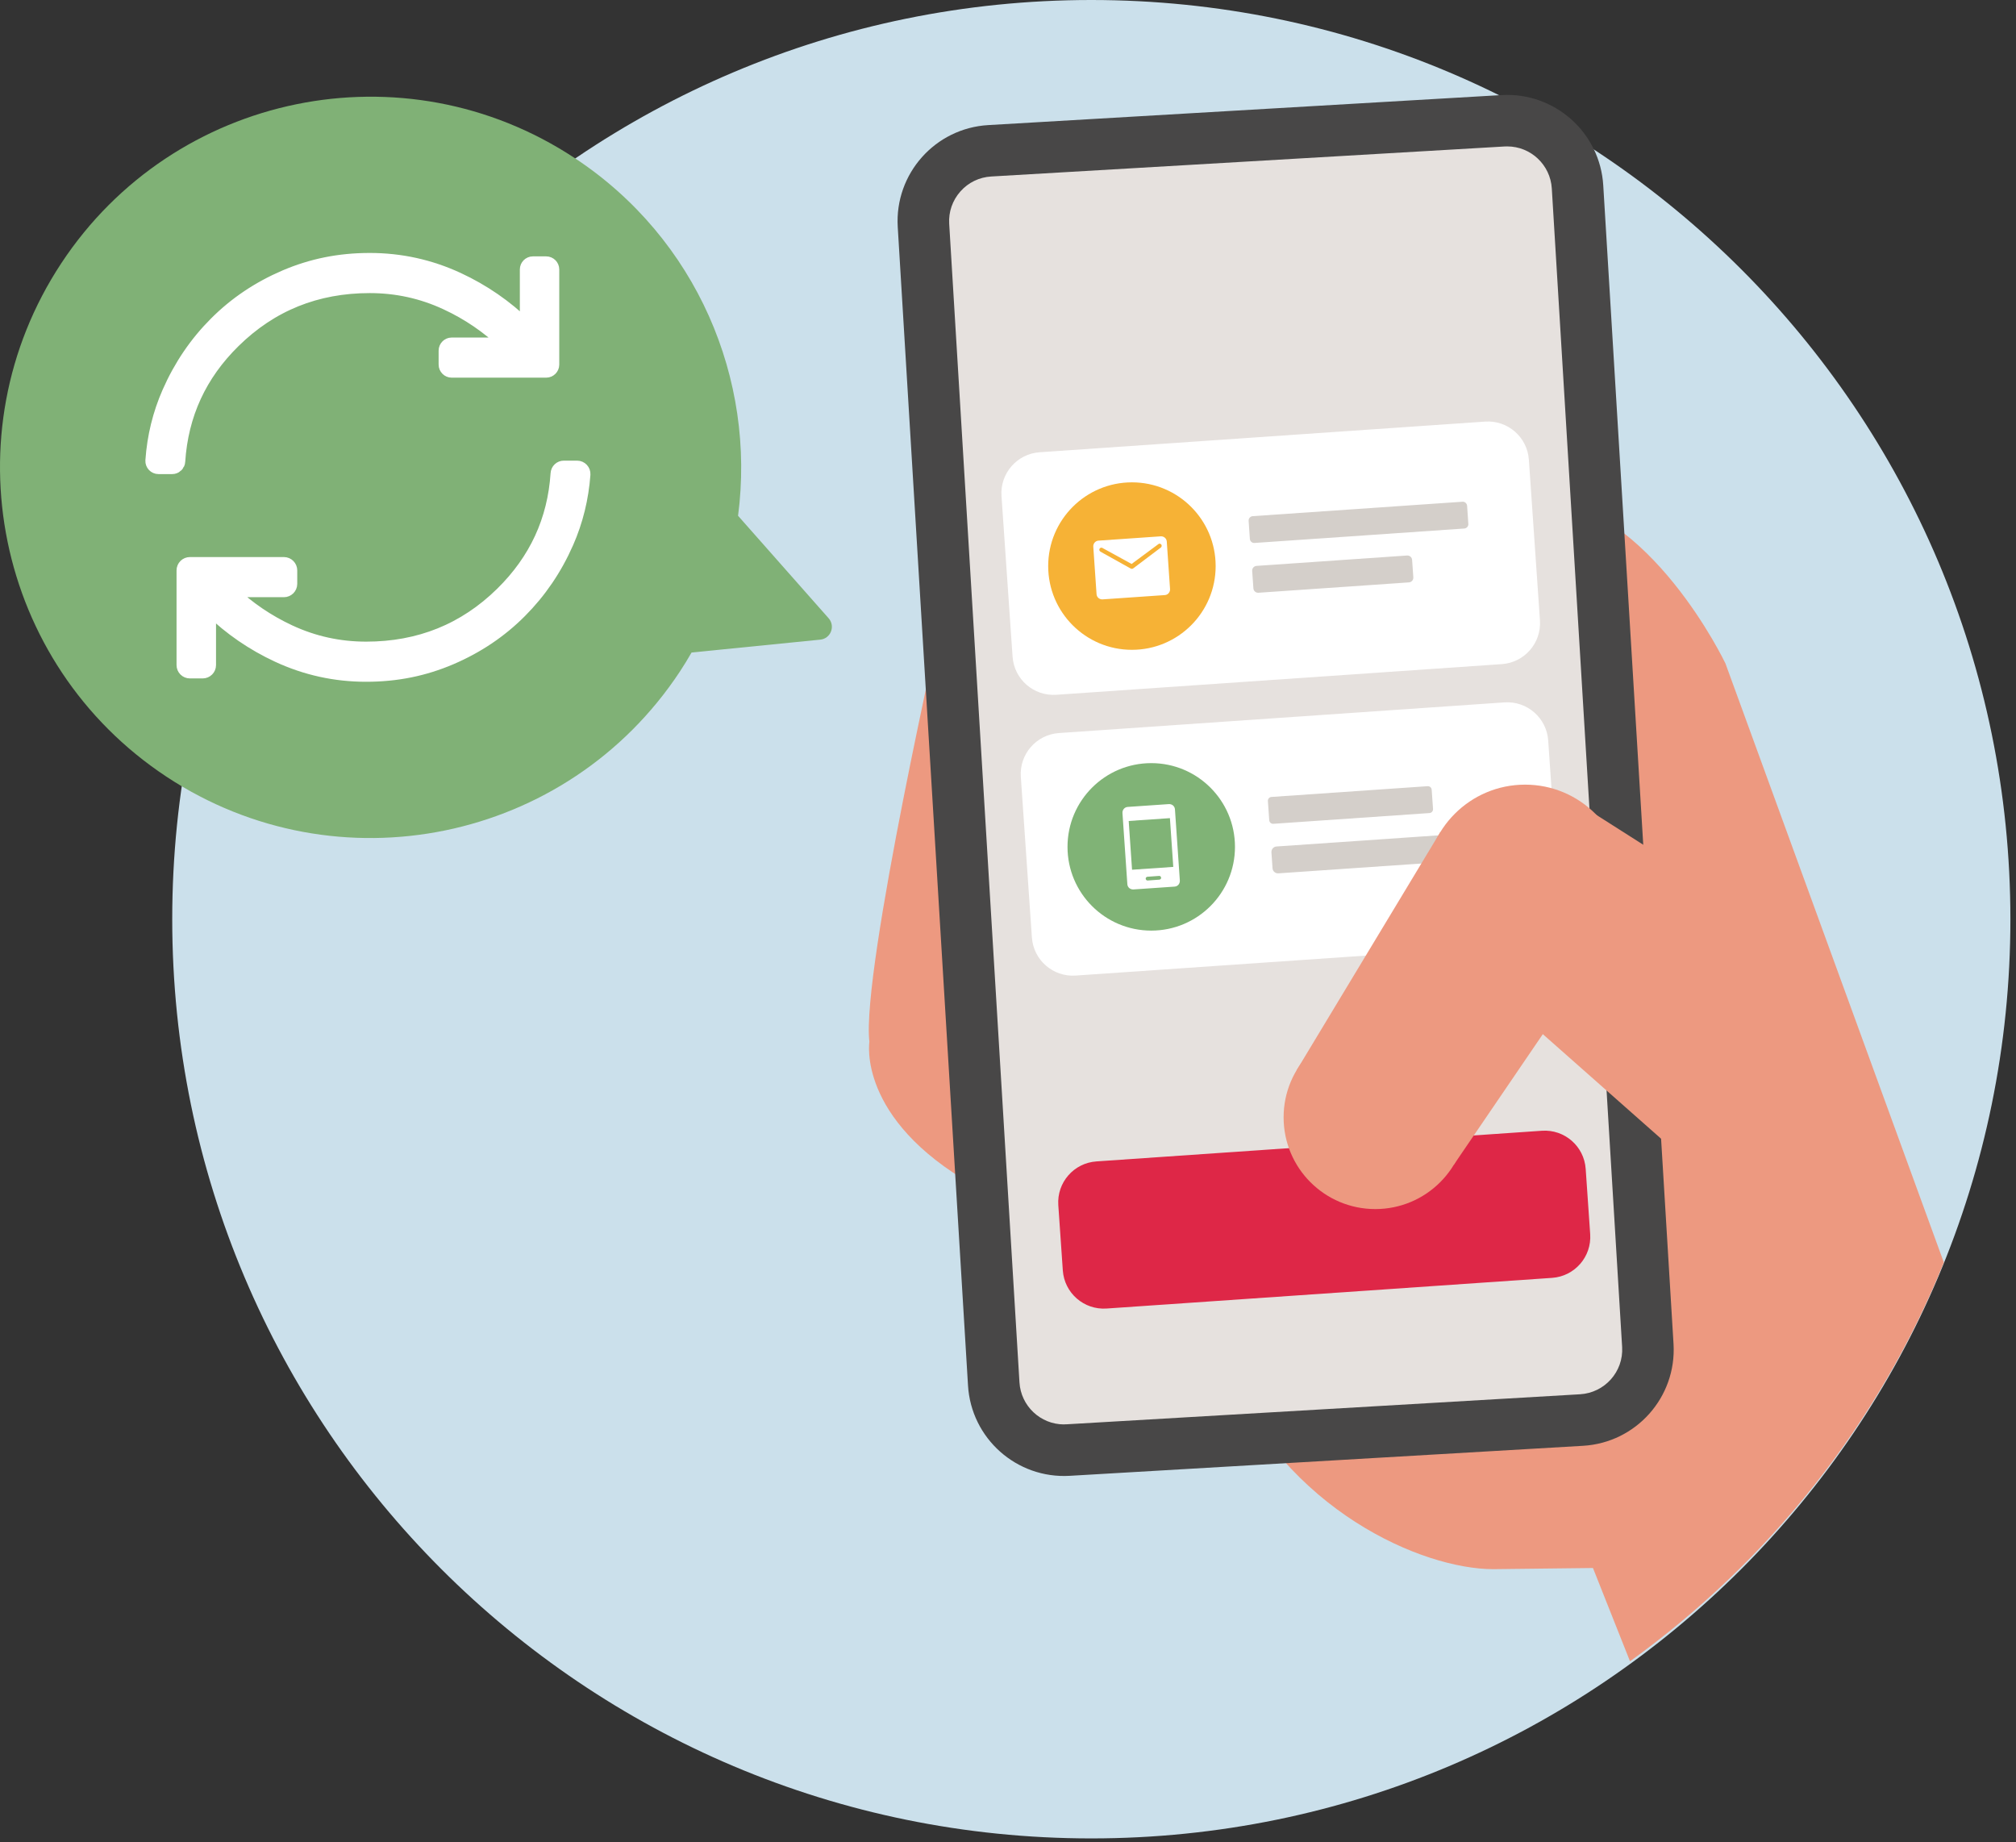 <svg width="313" height="286" viewBox="0 0 313 286" fill="none" xmlns="http://www.w3.org/2000/svg">
<rect x="0" y="0" width="313" height="286" fill="#333333" stroke="none"/>
<g clip-path="url(#clip0_6080_14957)">
<path d="M169.43 285.4C248.24 285.4 312.13 221.51 312.13 142.7C312.13 63.89 248.24 0 169.43 0C90.62 0 26.74 63.89 26.74 142.7C26.74 221.51 90.63 285.4 169.44 285.4H169.43Z" fill="#CBE0EB"/>
<path d="M301.79 195.97L267.89 103C267.89 103 256.23 78.45 238.81 77.11L230.68 113.94L190.08 212.13C199.62 234.57 220.91 243.6 231.84 243.6L247.32 243.42L253.07 257.9C274.65 242.38 291.69 220.95 301.81 195.96L301.79 195.97Z" fill="#ED9980"/>
<path d="M146.51 94.43C146.51 94.43 133.69 150.77 134.98 161.73C134.98 161.73 133.05 173.66 151.1 183.97L166.89 123.16L146.51 94.42V94.43Z" fill="#ED9980"/>
<path d="M245.78 224.45L166.08 229.11C157.84 229.59 150.77 223.3 150.29 215.06L139.38 35.21C138.9 26.97 145.19 19.9 153.43 19.42L233.13 14.76C241.37 14.28 248.44 20.57 248.92 28.81L259.83 208.66C260.31 216.9 254.02 223.97 245.78 224.45Z" fill="#484747"/>
<path d="M165.2 221.13C161.53 221.13 158.5 218.26 158.28 214.6L147.37 34.73C147.26 32.89 147.88 31.11 149.11 29.72C150.34 28.33 152.04 27.51 153.89 27.4L233.59 22.74C233.73 22.74 233.87 22.73 234.01 22.73C237.67 22.73 240.71 25.6 240.93 29.26L251.85 209.13C252.07 212.94 249.15 216.22 245.32 216.45L165.62 221.11C165.48 221.11 165.34 221.12 165.2 221.12V221.13Z" fill="#E6E1DE"/>
<path d="M230.58 65.45L161.41 70.21C157.9 70.45 155.25 73.49 155.49 77L157.21 101.94C157.45 105.45 160.49 108.1 164 107.86L233.17 103.1C236.68 102.86 239.33 99.82 239.09 96.31L237.37 71.37C237.13 67.86 234.09 65.21 230.58 65.45Z" fill="white"/>
<path d="M175.74 100.88C182.92 100.88 188.74 95.06 188.74 87.88C188.74 80.7 182.92 74.88 175.74 74.88C168.56 74.88 162.74 80.7 162.74 87.88C162.74 95.06 168.56 100.88 175.74 100.88Z" fill="#F6B236"/>
<path d="M171.17 93.05C170.94 93.06 170.74 92.99 170.55 92.84C170.37 92.68 170.27 92.49 170.25 92.26L169.74 84.85C169.73 84.62 169.8 84.42 169.95 84.23C170.11 84.05 170.3 83.95 170.53 83.93L180.23 83.26C180.46 83.25 180.66 83.32 180.85 83.47C181.03 83.63 181.13 83.82 181.15 84.05L181.66 91.46C181.67 91.69 181.6 91.89 181.45 92.08C181.29 92.26 181.1 92.36 180.87 92.38L171.17 93.05ZM175.72 88.32C175.72 88.32 175.8 88.31 175.84 88.29C175.88 88.28 175.9 88.25 175.95 88.23L180.23 85C180.23 85 180.31 84.93 180.33 84.88C180.35 84.83 180.36 84.78 180.36 84.72C180.36 84.6 180.29 84.5 180.18 84.44C180.07 84.38 179.95 84.38 179.85 84.47L175.69 87.55L171.17 85.07C171.05 85 170.94 85.01 170.83 85.07C170.72 85.15 170.67 85.24 170.68 85.37C170.68 85.43 170.7 85.48 170.74 85.53C170.78 85.58 170.81 85.61 170.85 85.64L175.53 88.25C175.53 88.25 175.61 88.28 175.64 88.29C175.67 88.3 175.72 88.3 175.76 88.3H175.74L175.72 88.32Z" fill="white"/>
<path d="M227.06 77.89L194.49 80.13C194.12 80.16 193.83 80.48 193.86 80.85L194.05 83.66C194.08 84.03 194.4 84.32 194.77 84.29L227.34 82.05C227.71 82.02 228 81.7 227.97 81.33L227.78 78.52C227.75 78.15 227.43 77.86 227.06 77.89Z" fill="#D4CFCA"/>
<path d="M218.45 86.24L195.09 87.85C194.68 87.88 194.38 88.23 194.41 88.64L194.6 91.34C194.63 91.75 194.98 92.05 195.39 92.02L218.75 90.41C219.16 90.38 219.46 90.03 219.43 89.62L219.24 86.92C219.21 86.51 218.86 86.21 218.45 86.24Z" fill="#D4CFCA"/>
<path d="M239.4 175.54L170.23 180.3C166.72 180.54 164.07 183.58 164.31 187.09L165.01 197.22C165.25 200.73 168.29 203.38 171.8 203.14L240.97 198.38C244.48 198.14 247.13 195.1 246.89 191.59L246.19 181.46C245.95 177.95 242.91 175.3 239.4 175.54Z" fill="#DE2747"/>
<path d="M233.58 109.04L164.41 113.8C160.9 114.04 158.25 117.08 158.49 120.59L160.21 145.53C160.45 149.04 163.49 151.69 167 151.45L236.17 146.69C239.68 146.45 242.33 143.41 242.09 139.9L240.37 114.96C240.13 111.45 237.09 108.8 233.58 109.04Z" fill="white"/>
<path d="M178.74 144.47C185.92 144.47 191.74 138.65 191.74 131.47C191.74 124.29 185.92 118.47 178.74 118.47C171.56 118.47 165.74 124.29 165.74 131.47C165.74 138.65 171.56 144.47 178.74 144.47Z" fill="#80B376"/>
<path d="M178.19 136.69L180 136.56C180.08 136.56 180.14 136.52 180.2 136.46C180.26 136.4 180.28 136.33 180.27 136.25C180.27 136.17 180.23 136.11 180.17 136.05C180.11 135.99 180.04 135.97 179.96 135.98L178.15 136.11C178.07 136.11 178.01 136.15 177.95 136.21C177.89 136.27 177.87 136.34 177.88 136.42C177.88 136.5 177.92 136.56 177.98 136.62C178.04 136.68 178.11 136.7 178.19 136.69ZM175.97 138.08C175.73 138.09 175.52 138.02 175.33 137.87C175.15 137.71 175.05 137.51 175.03 137.27L174.27 126.21C174.26 125.97 174.33 125.76 174.48 125.57C174.64 125.39 174.84 125.29 175.08 125.27L181.48 124.83C181.72 124.82 181.93 124.89 182.12 125.04C182.3 125.2 182.4 125.4 182.42 125.64L183.18 136.7C183.19 136.94 183.12 137.15 182.97 137.34C182.81 137.52 182.61 137.62 182.37 137.64L175.97 138.08ZM175.76 135.02L182.16 134.58L181.64 127.01L175.24 127.45L175.76 135.02Z" fill="white"/>
<path d="M221.65 122.05L197.4 123.72C197.08 123.74 196.83 124.02 196.85 124.35L197.06 127.34C197.08 127.66 197.36 127.91 197.69 127.89L221.94 126.22C222.26 126.2 222.51 125.92 222.49 125.59L222.28 122.6C222.26 122.28 221.98 122.03 221.65 122.05Z" fill="#D4CFCA"/>
<path d="M229.89 129.23L198.19 131.41C197.72 131.44 197.37 131.85 197.4 132.32L197.57 134.79C197.6 135.26 198.01 135.61 198.48 135.58L230.18 133.4C230.65 133.37 231 132.96 230.97 132.49L230.8 130.02C230.77 129.55 230.36 129.2 229.89 129.23Z" fill="#D4CFCA"/>
<path d="M213.53 187.7C221.39 187.7 227.77 181.33 227.77 173.46C227.77 165.59 221.4 159.22 213.53 159.22C205.66 159.22 199.29 165.59 199.29 173.46C199.29 181.33 205.66 187.7 213.53 187.7Z" fill="#ED9980"/>
<path d="M250 145.19L225.72 180.82L201.33 166.12L223.63 129.16L249.99 145.2L250 145.19Z" fill="#ED9980"/>
<path d="M236.78 152.67C245.3 152.67 252.21 145.76 252.21 137.24C252.21 128.72 245.3 121.81 236.78 121.81C228.26 121.81 221.35 128.72 221.35 137.24C221.35 145.76 228.26 152.67 236.78 152.67Z" fill="#ED9980"/>
<path d="M227.21 149.65L269.52 187.05L284.29 149.69L246.09 125.39L227.21 149.65Z" fill="#ED9980"/>
<path d="M9.52 40.86C-7.98 67.39 -0.67 103.07 25.85 120.58C52.37 138.08 88.06 130.77 105.56 104.25C106.2 103.28 106.8 102.29 107.37 101.3L127.35 99.3C128.98 99.14 129.73 97.2 128.65 95.98L114.59 80.07C117.36 58.93 108.22 37.07 89.23 24.54C62.71 7.03 27.02 14.34 9.52 40.86Z" fill="#80B176"/>
<path d="M26.74 72.1C27.02 72.1 27.25 71.88 27.26 71.6C27.74 64.22 30.64 57.9 35.99 52.65C41.86 46.88 49 44 57.4 44C61.64 44 65.67 44.88 69.49 46.66C72.92 48.25 76.02 50.36 78.78 52.99C79.12 53.32 78.88 53.9 78.41 53.9H70.13C69.84 53.9 69.6 54.14 69.6 54.43V56.6C69.6 56.89 69.84 57.13 70.13 57.13H84.8C85.09 57.13 85.33 56.89 85.33 56.6V41.83C85.33 41.54 85.09 41.3 84.8 41.3H82.74C82.45 41.3 82.21 41.54 82.21 41.83V50.53C82.21 51 81.64 51.23 81.3 50.9C78.25 47.93 74.78 45.54 70.9 43.74C66.63 41.76 62.13 40.77 57.41 40.77C52.69 40.77 48.5 41.64 44.44 43.37C40.38 45.11 36.84 47.48 33.82 50.51C30.8 53.53 28.4 57.06 26.63 61.09C25.18 64.38 24.33 67.86 24.07 71.53C24.05 71.84 24.3 72.1 24.61 72.1H26.76H26.74Z" fill="white" stroke="white" stroke-width="3" stroke-miterlimit="10"/>
<path d="M87.54 73.01C87.24 73.01 87 73.24 86.98 73.54C86.5 80.91 83.59 87.21 78.25 92.46C72.38 98.23 65.24 101.11 56.84 101.11C52.6 101.11 48.57 100.23 44.75 98.45C41.35 96.87 38.27 94.78 35.53 92.18C35.16 91.83 35.42 91.21 35.93 91.21H44.08C44.39 91.21 44.65 90.96 44.65 90.64V88.55C44.65 88.24 44.4 87.98 44.08 87.98H29.48C29.17 87.98 28.91 88.23 28.91 88.55V103.25C28.91 103.56 29.16 103.82 29.48 103.82H31.47C31.78 103.82 32.04 103.57 32.04 103.25V94.67C32.04 94.16 32.65 93.92 33.01 94.27C36.04 97.22 39.49 99.58 43.34 101.37C47.61 103.35 52.11 104.34 56.83 104.34C61.55 104.34 65.74 103.47 69.8 101.74C73.86 100 77.4 97.63 80.42 94.6C83.44 91.58 85.84 88.05 87.61 84.02C89.05 80.74 89.9 77.27 90.17 73.62C90.19 73.29 89.93 73.01 89.6 73.01H87.52H87.54Z" fill="white" stroke="white" stroke-width="3" stroke-miterlimit="10"/>
</g>
<defs>
<clipPath id="clip0_6080_14957">
<rect width="312.13" height="285.4" fill="white"/>
</clipPath>
</defs>
</svg>
